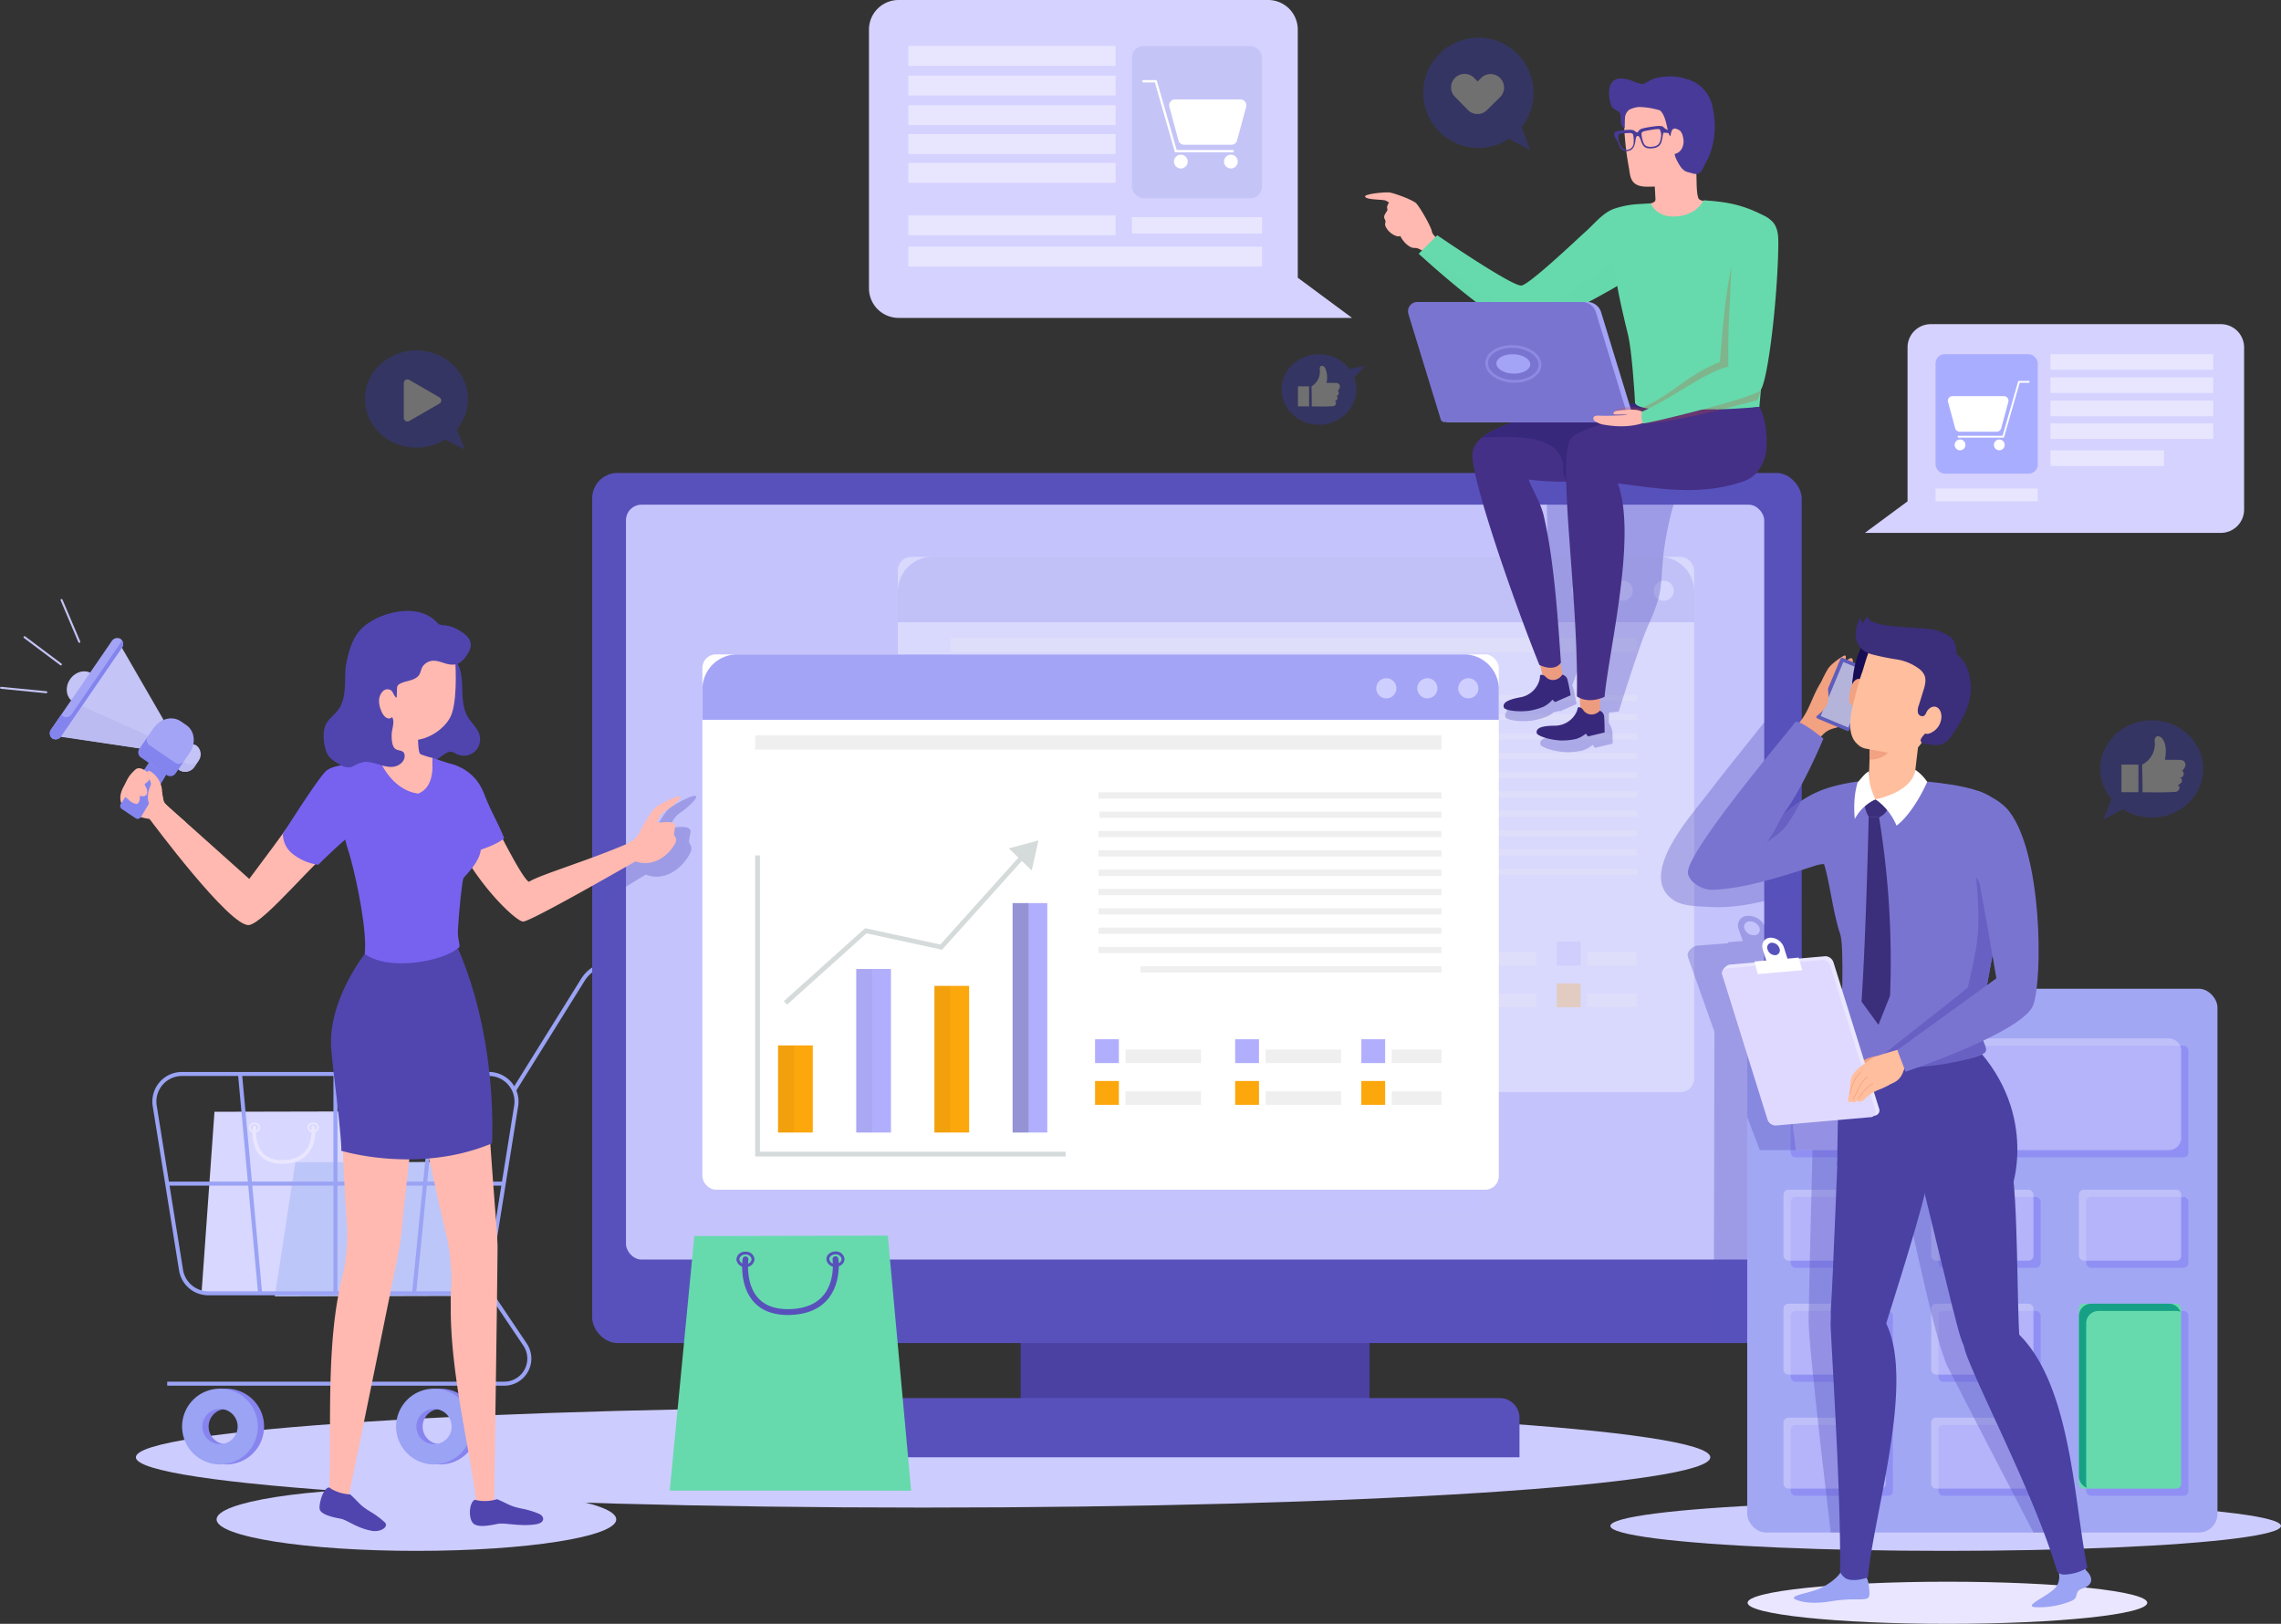 <svg xmlns="http://www.w3.org/2000/svg" width="845.923" height="602.237" viewBox="0 0 845.923 602.237"><rect x="0" y="0" width="845.923" height="602.237" fill="#333333" stroke="none"/><g transform="translate(-959.59 -199.983)"><g transform="translate(1470.728 733.01)"><g transform="translate(-58.32 -48.417)"><g transform="translate(-402.426 37.193)"><path d="M-437.133-276.475c0,10.3,130.707,18.656,291.956,18.656,161.228,0,291.935-8.357,291.935-18.656S16.051-295.136-145.177-295.136C-306.426-295.136-437.133-286.779-437.133-276.475Z" transform="translate(437.133 295.136)" fill="#cdccff"/></g><path d="M-277.322-271.841c0,6.448-33.182,11.676-74.113,11.676s-74.113-5.228-74.113-11.676,33.182-11.674,74.113-11.674S-277.322-278.286-277.322-271.841Z" transform="translate(53.048 350.727)" fill="#cdccff"/><ellipse cx="124.352" cy="9.237" rx="124.352" ry="9.237" transform="translate(144.401 72.087)" fill="#cdccff"/><g transform="translate(-395.564 -127.28)"><path d="M-422.923-337.44l-4.775,66.876H-363.9l-4.395-67Z" transform="translate(445.211 392.432)" fill="#d7d7ff"/><g transform="translate(34.943 58.963)"><g transform="translate(0 0.049)"><path d="M-420.95-334.1v0a2.044,2.044,0,0,1,2.186-1.855h0a2.047,2.047,0,0,1,2.193,1.847,2.045,2.045,0,0,1-2.185,1.855h0A2.045,2.045,0,0,1-420.95-334.1Zm2.186-1.152a1.355,1.355,0,0,0-1.48,1.15,1.351,1.351,0,0,0,1.483,1.142h.005a1.349,1.349,0,0,0,1.478-1.147,1.351,1.351,0,0,0-1.483-1.144Zm-1.842,1.15h0Z" transform="translate(420.95 335.961)" fill="#eae6ff"/></g><g transform="translate(21.748)"><path d="M-412.531-334.125h0a1.679,1.679,0,0,1,.512-1.2,2.348,2.348,0,0,1,1.669-.659h.01a2.043,2.043,0,0,1,2.185,1.845,1.712,1.712,0,0,1-.664,1.333,2.4,2.4,0,0,1-1.519.524h0A2.045,2.045,0,0,1-412.531-334.125Zm2.183-1.147a1.64,1.64,0,0,0-1.17.449.966.966,0,0,0-.307.695h0a1.35,1.35,0,0,0,1.483,1.142h0a1.691,1.691,0,0,0,1.075-.362,1.023,1.023,0,0,0,.406-.785,1.352,1.352,0,0,0-1.483-1.139Z" transform="translate(412.531 335.98)" fill="#eae6ff"/></g><path d="M-409.382-321.328c.2,0,.408,0,.62-.01,4-.134,7.044-1.421,9.057-3.826,3.332-3.981,2.578-9.532,2.545-9.767a.7.7,0,0,0-.8-.6.7.7,0,0,0-.6.8c.008.052.695,5.177-2.237,8.667-1.744,2.079-4.441,3.193-8.013,3.312-3.462.1-6.04-.8-7.758-2.7-3.115-3.469-2.348-9.168-2.34-9.225a.707.707,0,0,0-.6-.8.713.713,0,0,0-.8.6c-.036.261-.871,6.4,2.684,10.364C-415.721-322.4-412.952-321.328-409.382-321.328Z" transform="translate(421.794 336.68)" fill="#eae6ff"/></g><path d="M-409.562-330.182l-7.624,49.722,69.261-.163-7.013-49.688Z" transform="translate(461.853 403.919)" fill="#bdc6f9"/><path d="M-415.555-297.762A14.052,14.052,0,0,0-429.6-283.714a14.053,14.053,0,0,0,14.048,14.05,14.051,14.051,0,0,0,14.048-14.05A14.051,14.051,0,0,0-415.555-297.762Zm0,20.57a6.516,6.516,0,0,1-6.52-6.523,6.533,6.533,0,0,1,6.52-6.52,6.54,6.54,0,0,1,6.551,6.52A6.522,6.522,0,0,1-415.555-277.192Z" transform="translate(442.193 455.451)" fill="#8784ef"/><path d="M-416.449-297.762A14.05,14.05,0,0,0-430.5-283.714a14.051,14.051,0,0,0,14.048,14.05,14.051,14.051,0,0,0,14.048-14.05A14.05,14.05,0,0,0-416.449-297.762Zm0,20.57a6.516,6.516,0,0,1-6.52-6.523,6.533,6.533,0,0,1,6.52-6.52,6.542,6.542,0,0,1,6.551,6.52A6.524,6.524,0,0,1-416.449-277.192Z" transform="translate(440.778 455.451)" fill="#9aa3f4"/><path d="M-384.83-297.762a14.05,14.05,0,0,0-14.048,14.048,14.051,14.051,0,0,0,14.048,14.05,14.053,14.053,0,0,0,14.048-14.05A14.052,14.052,0,0,0-384.83-297.762Zm0,20.57a6.518,6.518,0,0,1-6.523-6.523,6.536,6.536,0,0,1,6.523-6.52,6.539,6.539,0,0,1,6.549,6.52A6.522,6.522,0,0,1-384.83-277.192Z" transform="translate(490.839 455.451)" fill="#8784ef"/><path d="M-385.723-297.762a14.053,14.053,0,0,0-14.05,14.048,14.053,14.053,0,0,0,14.05,14.05,14.053,14.053,0,0,0,14.048-14.05A14.052,14.052,0,0,0-385.723-297.762Zm0,20.57a6.516,6.516,0,0,1-6.523-6.523,6.534,6.534,0,0,1,6.523-6.52,6.539,6.539,0,0,1,6.549,6.52A6.522,6.522,0,0,1-385.723-277.192Z" transform="translate(489.422 455.451)" fill="#9aa3f4"/><path d="M-304.2-358.805h-42.21a12.859,12.859,0,0,0-10.914,6.06l-25.512,40.965" transform="translate(516.234 358.805)" fill="none" stroke="#9aa3f4" stroke-miterlimit="10" stroke-width="1.5"/><path d="M-414.488-261.606h94.322a10.226,10.226,0,0,0,10.1-8.607l9.759-60.882a10.226,10.226,0,0,0-10.1-11.847H-424.25a10.226,10.226,0,0,0-10.1,11.847l9.759,60.882A10.226,10.226,0,0,0-414.488-261.606Z" transform="translate(434.477 383.92)" fill="none" stroke="#9aa3f4" stroke-miterlimit="10" stroke-width="1.5"/><line y2="81.336" transform="translate(67.15 40.979)" fill="none" stroke="#9aa3f4" stroke-miterlimit="10" stroke-width="1.5"/><line x1="124.797" transform="translate(4.751 81.647)" fill="none" stroke="#9aa3f4" stroke-miterlimit="10" stroke-width="1.5"/><line x1="8.072" y2="81.336" transform="translate(96.331 40.979)" fill="none" stroke="#9aa3f4" stroke-miterlimit="10" stroke-width="1.5"/><line x2="7.451" y2="81.336" transform="translate(31.759 40.979)" fill="none" stroke="#9aa3f4" stroke-miterlimit="10" stroke-width="1.5"/><path d="M-315.2-312.888l15.28,22.727a9.308,9.308,0,0,1-7.724,14.5h-124.99" transform="translate(437.388 431.503)" fill="none" stroke="#9aa3f4" stroke-miterlimit="10" stroke-width="1.5"/></g><g transform="translate(-233.203 -309.205)"><rect width="129.39" height="34.807" transform="translate(158.895 311.334)" fill="#4a41a3"/><rect width="448.543" height="322.697" rx="9.387" transform="translate(0.001)" fill="#5851bc"/><rect width="422.121" height="279.969" rx="5.768" transform="translate(12.53 11.766)" fill="#c4c3fc"/><path d="M7.322,0H233.3a7.322,7.322,0,0,1,7.322,7.322V21.943a0,0,0,0,1,0,0H0a0,0,0,0,1,0,0V7.322A7.322,7.322,0,0,1,7.322,0Z" transform="translate(103.28 343.114)" fill="#5851bc"/><g transform="translate(113.336 31.103)" opacity="0.35"><rect width="295.361" height="198.534" rx="5.01" fill="#fff"/></g><g transform="translate(113.337 31.103)" opacity="0.25"><g transform="translate(19.572 30.023)"><g transform="translate(8.497 115.005)"><rect width="12.866" height="32.3" fill="#fca70c"/></g><g transform="translate(37.488 86.651)"><rect width="12.866" height="60.655" fill="#b1affd"/></g><g transform="translate(66.48 92.922)"><rect width="12.866" height="54.383" fill="#fca70c"/></g><g transform="translate(95.472 62.218)"><rect width="12.866" height="85.087" fill="#b1affd"/></g><g transform="translate(37.488 86.651)" opacity="0.15"><rect width="5.905" height="60.655" opacity="0.26"/></g><g transform="translate(8.497 115.005)" opacity="0.15"><rect width="5.905" height="32.3" opacity="0.26"/></g><g transform="translate(95.472 62.218)" opacity="0.62"><rect width="5.905" height="85.087" opacity="0.26"/></g><g transform="translate(66.48 92.922)" opacity="0.15"><rect width="5.905" height="54.383" opacity="0.26"/></g><g transform="translate(0 33.587)"><path d="M-205.029-269.957H-320.174V-392.566h1.757v120.853h113.389Z" transform="translate(320.174 392.566)" fill="#d5dbda"/></g><g transform="translate(10.654 43.953)"><path d="M-314.877-332.627l-1.173-1.307,30.121-27.047,27.9,6.061,30.211-33.633,1.307,1.174L-257.4-352.987l-28.019-6.087Z" transform="translate(316.05 388.553)" fill="#d5dbda"/></g><g transform="translate(94.041 38.984)"><path d="M-275.252-379.365l-8.519-8.169,11-2.943Z" transform="translate(283.77 390.477)" fill="#d5dbda"/></g><g transform="translate(126.049 112.715)"><rect width="8.835" height="8.835" fill="#b1affd"/><g transform="translate(0 15.481)"><rect width="8.835" height="8.836" fill="#fca70c"/></g><g transform="translate(11.27 19.295)"><rect width="28.008" height="5.021" fill="#efefef"/></g><g transform="translate(11.27 3.814)"><rect width="28.008" height="5.021" fill="#efefef"/></g></g><g transform="translate(178.011 112.715)"><rect width="8.836" height="8.835" fill="#b1affd"/><g transform="translate(0 15.481)"><rect width="8.836" height="8.836" fill="#fca70c"/></g><g transform="translate(11.27 19.295)"><rect width="28.008" height="5.021" fill="#efefef"/></g><g transform="translate(11.27 3.814)"><rect width="28.008" height="5.021" fill="#efefef"/></g></g><g transform="translate(224.801 112.715)"><rect width="8.835" height="8.835" fill="#b1affd"/><g transform="translate(0 15.481)"><rect width="8.835" height="8.836" fill="#fca70c"/></g><g transform="translate(11.269 19.295)"><rect width="18.431" height="5.021" fill="#efefef"/></g><g transform="translate(11.269 3.814)"><rect width="18.431" height="5.021" fill="#efefef"/></g></g><g transform="translate(127.703 28.295)"><rect width="126.799" height="2.306" fill="#efefef"/></g><rect width="254.502" height="5.277" fill="#efefef"/><g transform="translate(127.323 35.464)"><rect width="127.179" height="2.305" fill="#efefef"/></g><g transform="translate(127.323 21.125)"><rect width="127.179" height="2.305" fill="#efefef"/></g><g transform="translate(127.323 42.633)"><rect width="127.179" height="2.305" fill="#efefef"/></g><g transform="translate(127.323 49.803)"><rect width="127.179" height="2.305" fill="#efefef"/></g><g transform="translate(127.323 56.971)"><rect width="127.179" height="2.306" fill="#efefef"/></g><g transform="translate(127.323 64.141)"><rect width="127.179" height="2.305" fill="#efefef"/></g><g transform="translate(127.323 71.31)"><rect width="127.179" height="2.305" fill="#efefef"/></g><g transform="translate(127.323 78.479)"><rect width="127.179" height="2.305" fill="#efefef"/></g><g transform="translate(142.893 85.648)"><rect width="111.609" height="2.305" fill="#efefef"/></g></g><path d="M-45.333-417.19H-314.809a12.942,12.942,0,0,0-12.942,12.942v11.327h295.36v-11.327A12.942,12.942,0,0,0-45.333-417.19Z" transform="translate(327.751 417.19)" fill="#7a7ae5"/><path d="M-223.546-410.032a3.732,3.732,0,0,1-3.733,3.73,3.732,3.732,0,0,1-3.73-3.73,3.732,3.732,0,0,1,3.73-3.733A3.733,3.733,0,0,1-223.546-410.032Z" transform="translate(480.917 422.613)" fill="#cfcfff"/><circle cx="3.731" cy="3.731" r="3.731" transform="translate(265.117 8.848)" fill="#cfcfff"/><circle cx="3.731" cy="3.731" r="3.731" transform="translate(280.326 8.848)" fill="#cfcfff"/></g><g transform="translate(34.877 67.286)"><g transform="translate(0 7.732)"><rect width="295.36" height="198.534" rx="5.01" fill="#c4c3fc" opacity="0.55"/></g><g transform="translate(5.992 0.001)"><rect width="295.36" height="198.534" rx="5.01" fill="#fff"/></g><g transform="translate(25.565 30.023)"><g transform="translate(8.497 115.005)"><rect width="12.866" height="32.3" fill="#fca70c"/></g><g transform="translate(37.488 86.651)"><rect width="12.866" height="60.655" fill="#b1affd"/></g><g transform="translate(66.481 92.922)"><rect width="12.866" height="54.383" fill="#fca70c"/></g><g transform="translate(95.472 62.218)"><rect width="12.866" height="85.087" fill="#b1affd"/></g><g transform="translate(37.488 86.651)" opacity="0.15"><rect width="5.905" height="60.655" opacity="0.26"/></g><g transform="translate(8.497 115.005)" opacity="0.15"><rect width="5.905" height="32.3" opacity="0.26"/></g><g transform="translate(95.472 62.218)" opacity="0.62"><rect width="5.905" height="85.087" opacity="0.26"/></g><g transform="translate(66.481 92.922)" opacity="0.15"><rect width="5.905" height="54.383" opacity="0.26"/></g><g transform="translate(0 44.54)"><path d="M-233.081-262.663H-348.227V-374.319h1.757v109.9h113.389Z" transform="translate(348.227 374.319)" fill="#d5dbda"/></g><g transform="translate(10.654 43.953)"><path d="M-342.93-318.62l-1.173-1.307,30.121-27.047,27.9,6.061,30.211-33.633,1.307,1.174-30.894,34.392-28.019-6.087Z" transform="translate(344.103 374.546)" fill="#d5dbda"/></g><g transform="translate(94.041 38.984)"><path d="M-303.3-365.358l-8.519-8.169,11-2.943Z" transform="translate(311.823 376.47)" fill="#d5dbda"/></g><g transform="translate(126.049 112.715)"><rect width="8.836" height="8.835" fill="#b1affd"/><g transform="translate(0 15.481)"><rect width="8.836" height="8.836" fill="#fca70c"/></g><g transform="translate(11.27 19.296)"><rect width="28.008" height="5.021" fill="#efefef"/></g><g transform="translate(11.27 3.814)"><rect width="28.008" height="5.021" fill="#efefef"/></g></g><g transform="translate(178.011 112.715)"><rect width="8.836" height="8.835" fill="#b1affd"/><g transform="translate(0 15.481)"><rect width="8.836" height="8.836" fill="#fca70c"/></g><g transform="translate(11.27 19.296)"><rect width="28.008" height="5.021" fill="#efefef"/></g><g transform="translate(11.27 3.814)"><rect width="28.008" height="5.021" fill="#efefef"/></g></g><g transform="translate(224.801 112.715)"><rect width="8.836" height="8.835" fill="#b1affd"/><g transform="translate(0 15.481)"><rect width="8.836" height="8.836" fill="#fca70c"/></g><g transform="translate(11.27 19.296)"><rect width="18.431" height="5.021" fill="#efefef"/></g><g transform="translate(11.27 3.814)"><rect width="18.431" height="5.021" fill="#efefef"/></g></g><g transform="translate(127.703 28.295)"><rect width="126.798" height="2.306" fill="#efefef"/></g><rect width="254.502" height="5.277" fill="#efefef"/><g transform="translate(127.323 35.464)"><rect width="127.179" height="2.305" fill="#efefef"/></g><g transform="translate(127.323 21.126)"><rect width="127.179" height="2.305" fill="#efefef"/></g><g transform="translate(127.323 42.633)"><rect width="127.179" height="2.305" fill="#efefef"/></g><g transform="translate(127.323 49.803)"><rect width="127.179" height="2.305" fill="#efefef"/></g><g transform="translate(127.323 56.971)"><rect width="127.179" height="2.306" fill="#efefef"/></g><g transform="translate(127.323 64.141)"><rect width="127.179" height="2.305" fill="#efefef"/></g><g transform="translate(127.323 71.31)"><rect width="127.179" height="2.305" fill="#efefef"/></g><g transform="translate(127.323 78.479)"><rect width="127.179" height="2.305" fill="#efefef"/></g><g transform="translate(142.893 85.648)"><rect width="111.609" height="2.305" fill="#efefef"/></g></g><path d="M-73.386-403.183H-342.862A12.942,12.942,0,0,0-355.8-390.241v11.327h295.36v-11.327A12.942,12.942,0,0,0-73.386-403.183Z" transform="translate(361.796 403.183)" fill="#a4a4f7"/><path d="M-251.6-396.025a3.732,3.732,0,0,1-3.73,3.73,3.732,3.732,0,0,1-3.733-3.73,3.733,3.733,0,0,1,3.733-3.733A3.732,3.732,0,0,1-251.6-396.025Z" transform="translate(514.962 408.606)" fill="#cfcfff"/><path d="M-245.711-396.025a3.732,3.732,0,0,1-3.733,3.73,3.732,3.732,0,0,1-3.73-3.73,3.732,3.732,0,0,1,3.73-3.733A3.733,3.733,0,0,1-245.711-396.025Z" transform="translate(524.284 408.606)" fill="#cfcfff"/><path d="M-239.823-396.025a3.732,3.732,0,0,1-3.733,3.73,3.73,3.73,0,0,1-3.73-3.73,3.731,3.731,0,0,1,3.73-3.733A3.733,3.733,0,0,1-239.823-396.025Z" transform="translate(533.607 408.606)" fill="#cfcfff"/></g><path d="M-156.154-429.143H-225.32q.709,33.642,1.144,67.291c.041,3.431,0,6.972-1.253,10.139l-.106,0c-.917-.052-.509.235-.827,1.878a.745.745,0,0,1-.021.072c-2.8,4.567-8.253,7.065-13.567,8.241a1.358,1.358,0,0,0,.083.744,1.7,1.7,0,0,0-.532,2.087c.32.749,4.3,1.764,9.7,1.183a25.832,25.832,0,0,0,5.99-1.661,9.409,9.409,0,0,0,2.206-1.5,7.747,7.747,0,0,0,2.023-.486l.22.2,6.187-2.694s-.674-3.9-1.212-5.939a3.519,3.519,0,0,0-.408-.956,283.755,283.755,0,0,0,12.146-43.161c-1.129,18.217-7.672,55.23-8.158,56.5a9.5,9.5,0,0,1-7.866,5.523c-1.467.121-8.672-.294-7.894,3.02.189.793,3.926,2.483,9.346,2.844a25.565,25.565,0,0,0,6.189-.6,11.486,11.486,0,0,0,3.854-2.1l.834,1.116,6.561-1.584s-.008-1.708-.049-3.764a8.362,8.362,0,0,0-1.408-4l.09-3.733,3.637-.429s7.305-23.626,10.777-31.665a70.925,70.925,0,0,0,3.924-10.067c1.067-4.1,1.17-8.375,1.506-12.6a111.4,111.4,0,0,1,4.226-22.74,3.36,3.36,0,0,1,.62-1.328,3.517,3.517,0,0,1,2.389-.834c9.3-.853,13.559.731,19.377-1.075,7.67-2.376,8.486-5.859,8.858-6.024A24.084,24.084,0,0,0-156.154-429.143Z" transform="translate(579.129 429.368)" fill="#5851bc" opacity="0.35"/><path d="M-166.01-320.05v-80.212c-11.963,15.657-23.8,29.692-35.765,45.351-5.19,6.794-25.52,29.3-11.653,38.328,3.539,2.307,9.7,2.2,12.782,2.418,11.064.783,22.025-2.278,32.776-5.319C-167.25-319.657-166.627-319.846-166.01-320.05Z" transform="translate(614.554 475.094)" fill="#5851bc" opacity="0.35"/><path d="M-172.062-357.608l-6.66.517-.127-.38-5.179.4-1.563-4.407a6.689,6.689,0,0,0-6.533-4.149,3.568,3.568,0,0,0-3.309,4.952c.269.762,1.028,2.9,1.547,4.366l-5.453.424.114.38-11.232.868c-1.775.01-4.4,2.3-3.828,3.906l.09.232a2.373,2.373,0,0,0,.052.418l9.718,27.411-.248,115.463H-193.4l21.335-82.937Zm-17.525-.858a3.752,3.752,0,0,1-3.666-2.328,2,2,0,0,1,1.857-2.777,3.752,3.752,0,0,1,3.666,2.328A2,2,0,0,1-189.587-358.465Z" transform="translate(620.607 529.903)" fill="#5851bc" opacity="0.35"/><path d="M-343.434-377.894c-2.508,2.767-5.464,8.659-6.667,11.2-1.271,2.5-2.648,3.916-6.223,5.6-4.931,2.258-10.219,4.417-15.3,6.414v13.1c10.333-6.213,19.682-12.01,19.842-12.072,7.9,3.02,14.5-3.544,16.621-8.282.951-2.126-.478-2.994-.543-4-.034-.527.646-3.6.543-4-.62-2.767-8.047-.349-7.427-1.666a9.4,9.4,0,0,1,3.092-4.632c3.635-2.483,6.425-5.236,6.422-6.28C-333.075-384.319-342.574-378.839-343.434-377.894Z" transform="translate(371.625 502.614)" fill="#5851bc" opacity="0.35"/></g><g transform="translate(195.146 -117.913)"><rect width="174.394" height="201.675" rx="6.949" transform="translate(0.001)" fill="#a2a7f4"/><g transform="translate(16.132 21.108)"><rect width="147.489" height="41.424" rx="1.773" fill="#9090f4"/><rect width="37.924" height="26.295" rx="1.773" transform="translate(0 56.114)" fill="#9090f4"/><rect width="37.924" height="26.295" rx="1.773" transform="translate(54.782 56.114)" fill="#9090f4"/><rect width="37.924" height="26.295" rx="1.773" transform="translate(109.565 56.114)" fill="#9090f4"/><rect width="37.924" height="26.295" rx="1.773" transform="translate(0 98.385)" fill="#9090f4"/><rect width="37.924" height="26.295" rx="1.773" transform="translate(54.782 98.385)" fill="#9090f4"/><rect width="37.924" height="26.295" rx="1.773" transform="translate(0 140.656)" fill="#9090f4"/><rect width="37.924" height="26.295" rx="1.773" transform="translate(54.782 140.656)" fill="#9090f4"/><rect width="37.924" height="68.566" rx="1.773" transform="translate(109.565 98.385)" fill="#9090f4"/></g><g transform="translate(13.453 18.428)" opacity="0.45"><path d="M-200.6-343.465a4.581,4.581,0,0,1,4.58-4.58H-57.691a4.581,4.581,0,0,1,4.58,4.58V-311.2a4.581,4.581,0,0,1-4.58,4.58H-196.019" transform="translate(200.6 348.045)" fill="#e2deff"/><rect width="37.924" height="26.295" rx="1.773" transform="translate(0 56.114)" fill="#e2deff"/><rect width="37.924" height="26.295" rx="1.773" transform="translate(54.782 56.114)" fill="#e2deff"/><rect width="37.924" height="26.295" rx="1.773" transform="translate(109.565 56.114)" fill="#e2deff"/><rect width="37.924" height="26.295" rx="1.773" transform="translate(0 98.385)" fill="#e2deff"/><rect width="37.924" height="26.295" rx="1.773" transform="translate(54.782 98.385)" fill="#e2deff"/><rect width="37.924" height="26.295" rx="1.773" transform="translate(0 140.655)" fill="#e2deff"/><rect width="37.924" height="26.295" rx="1.773" transform="translate(54.782 140.655)" fill="#e2deff"/></g><rect width="37.924" height="68.566" rx="1.773" transform="translate(123.018 116.813)" fill="#66daac"/><path d="M-155.5-243.3v-59.4a4.579,4.579,0,0,1,4.58-4.58h28.762a4.556,4.556,0,0,1,1.6.3,4.569,4.569,0,0,0-4.278-2.981h-28.764a4.581,4.581,0,0,0-4.58,4.58v59.4A4.571,4.571,0,0,0-155.2-241.7,4.5,4.5,0,0,1-155.5-243.3Z" transform="translate(281.203 426.773)" fill="#16a085"/><path d="M-205.807-320.556l4.673,12.294h19.547s-1.356,53.153-1.441,63.119,8.2,78.7,8.2,78.7h11.32l-1.181-86.668,16.057-44.463s12.074,59.526,17.08,69.484,31.906,61.647,31.906,61.647h10.387l-26.669-113.986-11.446-39.6-57.717-26.979-20.712,2.041" transform="translate(205.807 368.115)" fill="#5851bc" opacity="0.35"/></g><g transform="translate(-204.439 -26.348)"><path d="M-351.378-319.573l-9.112,94.4,89.528.02-8.66-94.581Z" transform="translate(360.49 319.733)" fill="#66daac"/><g transform="translate(24.722 5.878)"><g transform="translate(0 0.075)"><path d="M-350.92-314.58v0a3.138,3.138,0,0,1,3.351-2.847h.005A3.137,3.137,0,0,1-344.2-314.6a3.137,3.137,0,0,1-3.351,2.847h-.005A3.138,3.138,0,0,1-350.92-314.58Zm3.353-1.767a2.075,2.075,0,0,0-2.271,1.762,2.074,2.074,0,0,0,2.276,1.754h.005a2.073,2.073,0,0,0,2.271-1.762,2.073,2.073,0,0,0-2.276-1.754Zm-2.826,1.764h0Z" transform="translate(350.92 317.429)" fill="#5851bc"/></g><g transform="translate(33.368)"><path d="M-338-314.611l.542,0-.542,0a2.6,2.6,0,0,1,.785-1.839,3.622,3.622,0,0,1,2.563-1.008h.013a3.135,3.135,0,0,1,3.356,2.829,2.62,2.62,0,0,1-1.018,2.049,3.686,3.686,0,0,1-2.333.8h-.005A3.138,3.138,0,0,1-338-314.611Zm3.35-1.764a2.536,2.536,0,0,0-1.8.692,1.5,1.5,0,0,0-.473,1.067h0a2.074,2.074,0,0,0,2.276,1.754h.005a2.616,2.616,0,0,0,1.648-.555,1.571,1.571,0,0,0,.623-1.206,2.073,2.073,0,0,0-2.276-1.752Z" transform="translate(338.003 317.458)" fill="#5851bc"/></g></g><g transform="translate(26.849 7.629)"><path d="M-333.167-294.977c.31,0,.628-.005.951-.016,6.133-.2,10.808-2.18,13.9-5.869,5.115-6.109,3.955-14.626,3.9-14.985a1.072,1.072,0,0,0-1.224-.917,1.085,1.085,0,0,0-.922,1.224c.013.08,1.067,7.943-3.428,13.3-2.676,3.188-6.817,4.9-12.3,5.084-5.309.155-9.266-1.222-11.9-4.154-4.779-5.321-3.6-14.063-3.591-14.154a1.086,1.086,0,0,0-.922-1.227,1.1,1.1,0,0,0-1.225.92c-.057.4-1.336,9.814,4.115,15.9C-342.9-296.623-338.646-294.977-333.167-294.977Z" transform="translate(350.097 316.78)" fill="#5851bc"/></g></g><g transform="translate(-452.407 -262.086)"><path d="M-379.286-400.463c3.464,5.983.473,14.161,3.968,20.126,1.4,2.387,3.771,4.262,4.443,6.946a6.209,6.209,0,0,1-2.141,6.241,6.207,6.207,0,0,1-6.572.584,7.328,7.328,0,0,0-1.346-.669c-1.728-.506-3.291,1.028-4.779,2.046a7.288,7.288,0,0,1-6.29,1.111c-2.686-.9-4.345-3.6-5.239-6.29-2.5-7.507-.726-15.727,1.586-23.3,1.155-3.782,2.86-7.977,6.567-9.349" transform="translate(548.347 423.619)" fill="#5045af"/><path d="M-306.9-361.844c.057.832,1.323,1.547.48,3.3-1.883,3.906-7.745,9.32-14.753,6.83-.307.109-38.731,22.319-41.688,22.319s-23.125-19.082-29.723-42.693c-1.573-5.631-.961-12.26,4.319-15.109,0,0,4.4,1.064,7.254,6.458,4.368,8.243,17.45,35.548,20.348,36.581,3.614-2.41,21.211-7.639,35.46-13.691,3.172-1.385,4.394-2.552,5.523-4.616,1.067-2.09,3.691-6.949,5.918-9.227.762-.783,9.194-5.3,9.2-3.816,0,.86-2.477,3.131-5.7,5.177a7.74,7.74,0,0,0-2.743,3.818c-.55,1.088,6.042-.907,6.592,1.374C-306.331-364.815-306.933-362.278-306.9-361.844Z" transform="translate(556.442 448.657)" fill="#ffb9b0"/><path d="M-389.014-387.469a17.307,17.307,0,0,1,11.475,8.9,35.678,35.678,0,0,1,1.563,3.588c2.046,5.205,4.864,9.917,6.91,15.122-2.8,2.258-6.184,3.3-9.036,4.358a19.28,19.28,0,0,1-8.414,1.129,4.265,4.265,0,0,1-1.416-.313,4.683,4.683,0,0,1-1.473-1.263q-1.314-1.507-2.557-3.077a8.459,8.459,0,0,1-1.718-2.94,8.926,8.926,0,0,1,.406-4.58" transform="translate(555.649 448.229)" fill="#7762ef"/><path d="M-388.6-381.584a1.754,1.754,0,0,0-.656-.561,1.191,1.191,0,0,0-1.382.615,3.132,3.132,0,0,0-.287,1.6,21.9,21.9,0,0,0,.979,6.233l-.654,10.981.016.021a19.241,19.241,0,0,0,7.869-1.147c1.186-.442,2.469-.9,3.759-1.421C-380.278-371.447-384.5-376.689-388.6-381.584Z" transform="translate(560.266 456.565)" fill="#7762ef" opacity="0.35"/><path d="M-380.318-390.459s-.147,6.874.909,7.323a26.949,26.949,0,0,0,4.443,1.374l.07,14.229-18.969-2.86-13.053-7.264s13.565-4.495,13.683-5.849-.744-8.961-.744-8.961" transform="translate(534.952 440.318)" fill="#ffb9b0"/><g transform="translate(121.604 151.705)"><path d="M-405.522-295.419l-.013.052c-5.187,24.608-2.718,58.415-3.872,76.939.271.078,7.052.925,7.052.925s16.05-78.084,18.964-93.038a21.6,21.6,0,0,0,.372-2.9c.7-11.25-9.442-11.823-15.159-2.524a39.774,39.774,0,0,0-2.614,5.022c-.323.736-.623,1.478-.933,2.271l-.005.026a72.7,72.7,0,0,0-2.519,7.856l-.059.287c-.238.785-.431,1.584-.623,2.384l-.039.181C-405.168-297.108-405.341-296.276-405.522-295.419Z" transform="translate(409.407 399.468)" fill="#ffb9b0"/><path d="M-377.754-336.538c-.191,2.036-1.276,11.725-2.578,23.154-1.113,9.61-2.335,20.441-3.286,29.02-.705,6.432-1.222,11.563-1.439,13.978a31.32,31.32,0,0,1-.568,4.154v.054c-2.444,11.24-10.209,11.891-14.931,9.284a9.518,9.518,0,0,1-1.793-1.222,6,6,0,0,1-2.007-3.312v-.026c-.3-2.31-.6-5.456-.868-9.2v-.054c-.028-.026-.028-.026-.028-.054l-.026-.08c-.571-7.3-1.059-16.7-1.493-25.843-.517-11.24-.842-22.069-.925-28.178-.026-.351-.026-.677-.054-1-.08-18.728,17.13-30.728,27.824-24.918a2.273,2.273,0,0,1,.38.191,4.431,4.431,0,0,0,.408.243c1.222.814,1.63,3.611,1.656,6.815C-377.429-341.209-377.591-338.656-377.754-336.538Z" transform="translate(412.029 352.263)" fill="#ffb9b0"/><path d="M-403.7-315.81l-1.31-4.906c-.005.026-.005.026.013.057a78.427,78.427,0,0,1-1.627,17.129l-.059.287c-.186.772-.385,1.6-.623,2.384l-.039.181a13.055,13.055,0,0,0-.553,2.516l-.013.052c-.013,2.224,4.725-7.652,5.81-9.964.132-.292.217-.462.217-.462l-1.284-5.146Z" transform="translate(411.78 402.211)" fill="#ffb9b0"/></g><g transform="translate(152.598 150.889)"><path d="M-391.909-291.051l0,.054c-.491,25.765,7.468,56.064,9.571,74.777.256.008,6.5-.832,6.5-.832s1.188-78.939,1.274-94.536a24.6,24.6,0,0,0-.158-2.971c-1.281-11.366-10.5-9.419-14.063,1.253a46.557,46.557,0,0,0-1.5,5.642c-.165.814-.31,1.625-.455,2.493v.026c-.437,2.656-.747,5.476-.933,8.439l-.005.3c-.08.842-.119,1.684-.155,2.529l0,.189C-391.875-292.82-391.894-291.95-391.909-291.051Z" transform="translate(406.079 400.615)" fill="#ffb9b0"/><path d="M-377.885-253.524a6.836,6.836,0,0,1-1.813-.788,5.167,5.167,0,0,1-2.369-2.793l0-.028c-.674-2.219-1.48-5.319-2.377-8.977-.021-.031-.021-.031-.018-.059l-.036-.091c-1.741-7.109-3.8-16.331-5.727-25.305-2.364-11.046-4.508-21.746-5.611-27.819-.085-.328-1.038-4.751-1.1-5.073-3.3-18.824,11.379-31.087,22.048-27.5.155.049.287.1.418.142,2.144.863,2.741,8.406,3.221,13.505s4.11,57.95,5.014,67.505a38.828,38.828,0,0,1,.189,4.283C-366.3-254.7-373.186-252.116-377.885-253.524Z" transform="translate(397.409 352.579)" fill="#ffb9b0"/><path d="M-390.389-314.574l-2.01-4.554c0,.026,0,.026.021.054a87.712,87.712,0,0,1,1.441,17.442l-.005.3c-.036.816-.075,1.687-.155,2.529l0,.189a14.962,14.962,0,0,0-.072,2.64l0,.054c.364,2.216,2.95-8.783,3.534-11.353.072-.323.119-.512.119-.512l-2.028-4.8Z" transform="translate(405.342 405.541)" fill="#ffb9b0"/></g><path d="M-396.62-358.857s-13.818,17.551-12.4,35.186c.592,7.339,1.5,13.807,2.338,21.193.119,1.064,1.777,16.572,1.31,16.587,0,0,28.467,8.8,55.968-2.728,0-1.878,2.2-37.974-12.658-72.385A239.593,239.593,0,0,1-396.62-358.857Z" transform="translate(531.463 490.13)" fill="#5146af"/><path d="M-354.54-355.844c-.109,5.027-2.782,8.088-6.618,12.325-.486.754-1.679,11.963-2.085,19.413-.212,3.877,1.444,6.314,0,6.634-5.523,4.815-25.424,8.718-34.553,2.142.958-8.1-2.674-25.956-5.123-35.034-.382-1.4-.718-2.576-1.023-3.487-2.281-6.895-6.4-29-3.35-29.968.607-.191,1.553-.439,2.643-.77,4.771-1.439,11.824-3.908,11.824-3.908s4.133,12.232,14.887,13.709c5.869-2.418,5.35-9.84,5.28-13.252,1.919.529,2.764,1.059,8.713,2.821,1.669,2.4.23,7.422,2.924,14.9C-360.352-368.461-354.405-361.966-354.54-355.844Z" transform="translate(532.645 446.598)" fill="#7762ef"/><path d="M-370.371-401.014s1.085,13.291-1.183,20.258c-1.679,5.159-8.574,9.974-14.337,9.909-15.871,0-18.718-21.557-18.636-22.6s23.407-10.093,23.407-10.093Z" transform="translate(538.735 422.788)" fill="#ffb9b0"/><path d="M-390.662-351.809" transform="translate(560.689 504.688)" fill="#f2f2f2"/><g transform="translate(173.856 333.486)"><path d="M-364.454-272.636c-5.649,1.015-11.686-.574-14.161-.145-2.043.349-7.3,1.682-9.266-.085s-1.648-8.005.612-8.835a8.189,8.189,0,0,0,1.467.351,15.468,15.468,0,0,0,6.685-.545c4.3,1.767,4.459,2.539,9.344,3.526a31.762,31.762,0,0,1,6.226,1.888C-361.439-275.513-361.268-273.207-364.454-272.636Z" transform="translate(389.18 281.894)" fill="#5045af"/></g><g transform="translate(118.09 329.131)"><path d="M-391.258-267.481c-5.66-.953-9.243-4.084-11.718-4.516-2.041-.362-7.189-1.364-7.729-3.474-.4-1.571,1.152-8.093,3.56-8.109a8.314,8.314,0,0,0,1.26.827,15.514,15.514,0,0,0,6.479,1.746c3.449,3.115,3.338,3.9,7.6,6.476a31.874,31.874,0,0,1,5.223,3.88C-384.921-269.031-388.068-266.941-391.258-267.481Z" transform="translate(410.767 283.58)" fill="#5045af"/></g><g transform="translate(55.114 60.964)"><path d="M-435.146-367.772l5.2-6.184,31.712,28.356s15.484-20.609,19.744-27.044c4.681-7.076,8.9-13.126,15.753-14.311,1.576.974-.535,26.388-1.359,27-9.566,7.158-28.183,30.25-34.107,31.448C-405.044-327.119-435.146-367.772-435.146-367.772Z" transform="translate(435.146 388.079)" fill="#ffb9b0"/><path d="M-390.662-387.39s-6.479.08-9.266,2.374-16.094,23.391-16.094,23.391a9.368,9.368,0,0,0,3.5,7.329,19.438,19.438,0,0,0,9.586,4.149s6.683-6.649,10.447-9.674c2.348-1.886,2.581,2.782,2.581,2.782l11.78-11.5Z" transform="translate(465.411 387.39)" fill="#7762ef"/></g><path d="M-403.84-352.259c-.354-.189-.7-.393-1.036-.592-1.816-1.085-3.49-2.229-4.255-4.3-1.1-2.976-1.633-7.546-.088-10.436,1.044-1.956,3.01-3.234,4.355-5,1.857-2.433,2.41-5.619,2.565-8.677s-.023-6.161.617-9.155c1.1-5.123,2.557-10,6.5-13.3,6.321-5.283,18.995-8.416,25.884-2.521,1.253,1.072,1.5,1.93,3.193,2.1a12.477,12.477,0,0,1,5.781,1.689c2.263,1.307,5,3.152,4.686,6.117-.22,2.056-2.555,5.306-4.311,6.275a5.221,5.221,0,0,1-2.436.545c-2.687.054-4.916-1.695-7.551-1.413a5.032,5.032,0,0,0-3.309,1.837c-.951,1.173-.822,2.808-1.93,3.9-1.78,1.759-4.536,1.612-6.647,2.754a2.241,2.241,0,0,0-.907.749,2.4,2.4,0,0,0-.232,1.129l-.121,3.332c-1.046-.462-1.155-1.95-2.018-2.7a2.4,2.4,0,0,0-3.022.2,5.054,5.054,0,0,0-1.457,2.9,8.347,8.347,0,0,0,.589,3.978c.69,2.26,2.627,4.3,4.193,2.8,1.137,1.671-.106,4.461-.147,6.352-.031,1.5-.005,4.466,1.4,5.453,1.286.9,3.33.217,3.407,2.55.072,2.134-2.064,3.8-4.185,4.063s-4.216-.483-6.262-1.093-4.291-1.08-6.28-.307c-1.206.47-2.25,1.374-3.526,1.586A5.51,5.51,0,0,1-403.84-352.259Z" transform="translate(529.787 413.479)" fill="#5045af"/><path d="M-415.254-367.564s-7.455-5.978-7.962-7.613-.62-3.387-1.235-4.986a9.324,9.324,0,0,0-5.172-5.146c-1.868-.77-.953-1.4-2.953-1.015-3.022.584-4.456,3.544-5.662,5.859-5.149,9.865,8.951,11.736,9.447,11.754,1.031.041,6.275,5.988,6.275,5.988" transform="translate(483.579 449.858)" fill="#ffb9b0"/><g transform="translate(18.08 14.081)"><path d="M-438.763-368.979l5.1,3.407a1.408,1.408,0,0,0,1.989-.45l11.214-18.788-6.649-3.746-12.038,17.615A1.4,1.4,0,0,0-438.763-368.979Z" transform="translate(465.464 432.428)" fill="#8484ef"/><path d="M-444.858-389.547l1.759,1.2,7.1-10.351-1.757-1.2c-2.5-1.7-6.117-.767-8.078,2.092h0C-447.792-394.948-447.356-391.251-444.858-389.547Z" transform="translate(453.321 413.121)" fill="#c4c4f7"/><path d="M-448.72-370.4l32.678,4.961,7.464-10.877-16.49-28.55Z" transform="translate(450.689 406.597)" fill="#c4c4f7"/><path d="M-447.912-384.368l30.59,4.508,2.975-4.335-25.744-11.568Z" transform="translate(451.969 421.015)" fill="#bbbbf2"/><path d="M-429.925-380.56h0a4.153,4.153,0,0,0,5.65-1.462l1.328-1.932a4.125,4.125,0,0,0-.682-5.779h0a4.156,4.156,0,0,0-5.65,1.465l-1.325,1.932A4.124,4.124,0,0,0-429.925-380.56Z" transform="translate(478.011 429.623)" fill="#c4c4f7"/><path d="M-429.278-389.275l-1.325,1.932a4.119,4.119,0,0,0,.682,5.776,4.149,4.149,0,0,0,5.647-1.462l1.325-1.932a3.867,3.867,0,0,0,.271-.452A4.065,4.065,0,0,1-428-384.372a4.035,4.035,0,0,1-.956-5.319A4.414,4.414,0,0,0-429.278-389.275Z" transform="translate(478.012 430.63)" fill="#bbbbf2"/><path d="M-448.577-368.273h0a2.44,2.44,0,0,0,3.317-.858l22.415-32.665a2.424,2.424,0,0,0-.4-3.394h0a2.443,2.443,0,0,0-3.319.86l-22.415,32.665A2.419,2.419,0,0,0-448.577-368.273Z" transform="translate(449.482 405.539)" fill="#a4a4f7"/><path d="M-422.67-405.163l-18.669,27.2a2.438,2.438,0,0,1-3.317.86,1.965,1.965,0,0,1-.573-.622l-3.748,5.461a2.418,2.418,0,0,0,.4,3.392,2.44,2.44,0,0,0,3.317-.858l22.415-32.665A2.578,2.578,0,0,0-422.67-405.163Z" transform="translate(449.482 406.134)" fill="#8484ef"/><path d="M-433.268-376.945l2.116,1.441c3.121,2.129,7.636.958,10.088-2.612l2.1-3.061c2.449-3.57,1.906-8.186-1.217-10.315l-2.116-1.441c-3.12-2.126-7.636-.958-10.085,2.612l-2.1,3.061C-436.934-383.69-436.389-379.071-433.268-376.945Z" transform="translate(470.801 423.817)" fill="#a4a4f7"/><path d="M-433.151-391.451l-3.149,4.585a2.333,2.333,0,0,0,.385,3.265l9.84,6.706a2.353,2.353,0,0,0,3.193-.827l3.146-4.585a2.353,2.353,0,0,1-3.193.827l-9.84-6.706A2.33,2.33,0,0,1-433.151-391.451Z" transform="translate(469.586 427.843)" fill="#8484ef"/></g><path d="M-438.65-376.4a10.28,10.28,0,0,1,1.8-7.68,17.158,17.158,0,0,1,1.832-1.974,2.562,2.562,0,0,1,1.106-.728,3.468,3.468,0,0,1,2.387.54,4.368,4.368,0,0,1,1.961,1.945c.543,1.338-.385,2.454-1.439,3.121a.55.55,0,0,0-.263.261c-.059.181.067.406.181.607a4.4,4.4,0,0,1,.757,2.55,1.49,1.49,0,0,1-1.752,1.312c-.387-.059-.9-.209-1.028.083a.686.686,0,0,0-.008.333,2.734,2.734,0,0,1-.592,2.154.788.788,0,0,1-.475.3,1.348,1.348,0,0,1-.5-.067,6.858,6.858,0,0,1-1.744-.777" transform="translate(484.524 449.22)" fill="#ffb9b0"/><path d="M-429.331-374.744a39.9,39.9,0,0,1-.607-4.007,9.121,9.121,0,0,0-4.314-7.5,1.07,1.07,0,0,0-.7-.2.769.769,0,0,0-.571.669,2.072,2.072,0,0,0,.137.925c.3.948,1.648,2.728,1.232,3.707a11.107,11.107,0,0,0-1.064,4.645c.049,1.418.71,3.722,2.389,3.955" transform="translate(489.643 449.83)" fill="#ffb9b0"/><line x2="6.574" y2="15.502" transform="translate(22.419)" stroke-width="0.75" stroke="#c4c4f7" stroke-linecap="round" stroke-linejoin="round" fill="none"/><line x2="13.474" y2="10.098" transform="translate(8.69 13.786)" stroke-width="0.75" stroke="#c4c4f7" stroke-linecap="round" stroke-linejoin="round" fill="none"/><line x2="16.758" y2="1.646" transform="translate(0 32.564)" stroke-width="0.75" stroke="#c4c4f7" stroke-linecap="round" stroke-linejoin="round" fill="none"/></g><g transform="translate(53.409 -456.273)"><g transform="translate(0 7.008)"><path d="M-229.627-448.9s-6.019-4.244-6.236-6.029-4.41-9.01-5.75-10.449-8.4-3.883-9.9-4.1-10.142.517-9.065,1.695,6.662.749,7.737,1.395l1.075.643s-1.075,1.46-.643,2.343-1.847,2.24-.987,3.746-.346,1.4.424,2.971c1.271,2.591,4.521,4.035,5.381,3.327.646,1.537,3.113,4.665,5.427,4.451s7.931,5.05,7.931,5.05" transform="translate(260.675 505.517)" fill="#ffb9b0"/><path d="M-199.316-473.227c.207,4.043-.08,11.082,1.077,12.126s4.89.881,4.89.881S-206.7-443.334-207.9-444.261s-16.99-13.8-13.441-14.464,7.024-.524,6.923-2.361l-.3-5.513" transform="translate(322.134 499.633)" fill="#ffb9b0"/><path d="M-178.047-390.733s-26.057,2.96-32.055,3.082-5.7-3.007-5.7-3.007c-.3-6.605-1.423-22.164-2.663-27.437-1.16-4.924-1.674-6.742-2.681-11.421-2.242-10.4-2.141-12.384-4.518-25.217l15.567-12.511s1.609,4.787,8.135,4.872c8.718.108,11.433-6,11.433-6l21.226,14.094,1.994,34.285-2.542,28.235" transform="translate(316.098 507.323)" fill="#66daac"/><path d="M-196.392-460.706a44.431,44.431,0,0,1-1.837,5.991c-1.374,3.578-3.4,4.862-7.189,4.952l-7.977.191c-2.043.047-4.585.116-6.233-1.318-1.635-1.418-1.669-3.81-2.03-5.776q-.7-3.778-1.134-7.595a112.517,112.517,0,0,1-.7-15.011,11.137,11.137,0,0,1,.178-2.054,1.478,1.478,0,0,1,.344-.754,1.678,1.678,0,0,1,.956-.37,81.9,81.9,0,0,1,15.084-.966c3.562.1,7.336.519,10.157,2.7,2.839,2.193,4.185,5.758,5.4,9.134.2.543.341,1.266-.132,1.6" transform="translate(319.504 483.449)" fill="#ffb9b0"/><g transform="translate(39.822 114.244)"><g transform="translate(11.573 91.669)"><path d="M-235.641-400.111a56.7,56.7,0,0,0,1.553,6.954c.69,1.772,6.5.137,6.887-1.007s-1.829-9.574-1.829-9.574" transform="translate(248.915 403.738)" fill="#ed9c80"/><path d="M-217.041-398.2c.5,1.912,1.137,5.577,1.137,5.577l-5.81,2.532-.953-.9a10.789,10.789,0,0,1-3.224,2.57,24.206,24.206,0,0,1-5.626,1.56c-5.071.545-8.8-.408-9.106-1.111-1.258-2.937,5.471-3.725,6.807-4.079a8.915,8.915,0,0,0,6.375-6.388c.3-1.54-.085-1.811.778-1.762a2.044,2.044,0,0,1,1.452.682,3.671,3.671,0,0,0,4.128.958,4.37,4.37,0,0,0,2.061-1.715A2.539,2.539,0,0,1-217.041-398.2Z" transform="translate(240.779 409.233)" fill="#38287c"/></g><path d="M-194.73-411.921a98.479,98.479,0,0,1-29.669.705c1.284,3.679,4.43,8.393,5.629,13.575,3.96,17.109,5.334,40.095,6.339,54.315,0,0-1.9,3.648-7.99.871-9.1-22.474-24.985-68.017-24.838-77.9.186-12.578,31.583-15.616,54.589-18.713" transform="translate(245.259 439.474)" fill="#453087"/><path d="M-156.74-436.855c7.236,5.285-40.1,25.184-40.1,25.184a78.643,78.643,0,0,1-15.518,1.483,11.413,11.413,0,0,1-1.155-2.937c-.276-1.374-.129-2.805-.369-4.185a9.73,9.73,0,0,0-4.73-6.376,21.322,21.322,0,0,0-7.734-2.506c-6.4-1.031-17.576-.31-17.576-.31,14.226-10.485,43.339-11.86,56.9-12.722C-184.43-434.946-157.776-437.612-156.74-436.855Z" transform="translate(247.372 439.224)" fill="#38287c"/><g transform="translate(23.818 104.831)"><path d="M-229.832-396.217a56.82,56.82,0,0,0,.325,7.117c.372,1.865,6.381,1.263,6.957.2s-.142-9.744-.142-9.744" transform="translate(245.864 398.643)" fill="#ed9c80"/><path d="M-210.984-391.918c.163,1.971.152,5.691.152,5.691l-6.161,1.485-.785-1.046a10.75,10.75,0,0,1-3.619,1.971,24.017,24.017,0,0,1-5.81.561c-5.092-.338-8.6-1.927-8.778-2.671-.728-3.113,6.037-2.72,7.411-2.836a8.919,8.919,0,0,0,7.388-5.185c.558-1.467.23-1.8,1.069-1.6a2.048,2.048,0,0,1,1.312.925,3.674,3.674,0,0,0,3.9,1.661,4.394,4.394,0,0,0,2.325-1.333A2.539,2.539,0,0,1-210.984-391.918Z" transform="translate(236.039 403.455)" fill="#38287c"/></g><path d="M-160.127-438.712a293.221,293.221,0,0,1-32.071,1.023c-4.1,0-35.075,5.815-38.038,11.064-4.875,8.633,3.177,59.1,2.433,95.234,0,0,3.715,3.1,10.281.189,1.635-17.752,12.121-59.624,4.887-79.171,17.078,2.268,30.859,4.521,46.382-.625,3.635-1.206,6.355-3.774,7.987-8.47C-156.624-424.186-157.479-434.493-160.127-438.712Z" transform="translate(266.548 440.035)" fill="#453087"/></g><g transform="translate(19.924 40.079)"><path d="M-166.891-467.934s-3.722.207-4.448.264a34.181,34.181,0,0,0-9.2,1.741c-4.224,1.563-7.2,5.489-10.638,8.561-3.309,2.958-20.454,19.3-23.655,19.9s-31.273-18.641-31.273-18.641l-6.856,6.856s30.467,28.152,39.55,28.2c4.41.023,28.731-12.779,36.512-17.755Z" transform="translate(252.962 467.934)" fill="#66daac"/><path d="M-213.34-437.093c-6.262.354-34.964-21.565-38.292-24.125l-1.33,1.33s30.467,28.152,39.55,28.2c3.676.018,21.167-8.866,31.4-14.709l2.648-1.537-1.589-9.462S-206.691-437.47-213.34-437.093Z" transform="translate(252.962 478.567)" fill="#66daac" opacity="0.25"/></g><g transform="translate(15.944 76.647)"><path d="M-241.316-409.225h69.737l-12.5-40.766a5.362,5.362,0,0,0-5.125-3.787H-250.28a3.476,3.476,0,0,0-3.322,4.495Z" transform="translate(255.684 453.778)" fill="#a4a4f7"/><path d="M-241.011-409.225h68.688l-12.505-40.766a5.359,5.359,0,0,0-5.123-3.787h-61.073a3.477,3.477,0,0,0-3.325,4.495l11.981,39.053A1.418,1.418,0,0,0-241.011-409.225Z" transform="translate(254.503 453.778)" fill="#7a74d1"/></g><path d="M-180.458-447.6c-3.469,15.693-4.084,27.977-5.063,39.2-12.188,4.73-17.15,11.772-29.072,17.08,0,0-9.416-1.565-10.405,1.987-.571,2.048,11.023,3.678,11.023,3.678,11.051.052,40.2-8.023,42.169-8.566s7.714-37.589,7.943-57.694c.034-2.855-.067-5.954-1.855-8.181a10.652,10.652,0,0,0-3.6-2.658c-7.776-3.978-13.534-5.063-22.249-5.616" transform="translate(317.127 507.323)" fill="#ce4a30" opacity="0.25"/><path d="M-208.378-436.474c-1.31-1.648-3.7-1.888-5.8-1.837a42.6,42.6,0,0,0-4.658.372c-.705.1-1.514.261-1.589,1.023s3.415,0,5.247.529a92.184,92.184,0,0,1-10.785.292,3.08,3.08,0,0,0-1.24.129,1.025,1.025,0,0,0-.7.943,1.289,1.289,0,0,0,.493.822,7.3,7.3,0,0,0,3.71,1.493c5.5.964,11.278.8,16.391-1.447" transform="translate(312.555 554.905)" fill="#ffb9b0"/><path d="M-187.6-447.887c-.287,16.776-1.478,24.453-1.15,41.226-8.424,1.8-20.082,11.335-32,16.644a6.288,6.288,0,0,0,.393,4.363c.909.333,40.224-9.238,43.349-12.118,2.813-2.591,6.533-34.037,6.763-54.142.034-2.855-.067-5.954-1.855-8.181a10.652,10.652,0,0,0-3.6-2.658c-7.776-3.978-13.534-5.063-22.249-5.616" transform="translate(323.517 507.323)" fill="#66daac"/><g transform="translate(45.1 93.152)"><path d="M-223.431-440.915c.251,3.575-3.973,6.474-9.434,6.474s-10.093-2.9-10.341-6.474,3.973-6.474,9.434-6.474S-223.681-444.491-223.431-440.915Z" transform="translate(243.216 447.389)" fill="none" stroke="#a4a4f7" stroke-miterlimit="10" stroke-width="1" opacity="0.45"/><ellipse cx="3.598" cy="6.288" rx="3.598" ry="6.288" transform="matrix(0.039, -0.999, 0.999, 0.039, 3.474, 9.823)" fill="#a4a4f7"/></g></g><path d="M-206.49-478.4c-.129-.628-1.524-.752-2.922-.576s-5.128.646-5.895,1.243-.721,1.028-1.131,1.072-.429-.375-1.32-.765-3.043-.116-4.441.059-2.728.486-2.7,1.126a3.564,3.564,0,0,0,.558,1.932c.287.178.284.147,1.385,2.676a2.672,2.672,0,0,0,3.369,1.829c2.3-.5,2.449-3.123,2.627-4.219s.341-1.255.69-1.3.592.07,1.036,1.085.765,3.363,3.123,3.5c3.087.173,4.423-.884,4.851-2.862.579-2.684.447-2.692.679-2.937a14.97,14.97,0,0,1,2.309.2l-.052-.8A17.47,17.47,0,0,1-206.49-478.4ZM-217.7-473a2.684,2.684,0,0,1-2.273,2.816c-1.418.178-2.067-.573-2.831-2.387a4.676,4.676,0,0,1-.46-3.268c.243-.437,1-.421,2.764-.532s2.343-.147,2.63.625A9.673,9.673,0,0,1-217.7-473Zm10.064-1.48c-.292,1.948-1,2.883-2.945,3.115-2.749.328-3.278-.757-3.684-2.067a9.652,9.652,0,0,1-.514-2.7c.085-.819.661-.927,2.392-1.255s4.045-.731,4.386-.369A4.671,4.671,0,0,1-207.637-474.478Z" transform="translate(317.318 497.424)" fill="#483a99"/><path d="M-186.669-471.422a30.2,30.2,0,0,0-.767-4.136A13.2,13.2,0,0,0-193.879-484a20.636,20.636,0,0,0-14.58-1.452c-2.666.747-3.658,2.152-5.032,2.113a15.177,15.177,0,0,1-3.733-1.23c-10.429-3.746-8.677,6.461-7.566,9.266.491,1.237,2.854,2.142,3.172,2.656s.279,3.043.478,4.154a2.215,2.215,0,0,0,1.3,1.537s.057-3.286.111-3.733a4.127,4.127,0,0,1,1.54-3.079,9.537,9.537,0,0,1,3.751-1.052,28.494,28.494,0,0,1,7.677,1.268c1.945,1.671,2.449,5.484,2.994,7.726.256,1.046.519,1.752.945,1.733.326-3.084,1.395-3.165,3.242-2.108.984.563,1.537,2.516,1.571,4.172.039,1.961-1.054,4.12-3.11,4.559-.739.158,1.485,4.368,2.511,5.42a5.787,5.787,0,0,0,1.09.953,4.854,4.854,0,0,0,1.255.465l1.491.405a3.9,3.9,0,0,0,2.048.176c1.1-.31,1.679-1.478,2.175-2.506.816-1.692,1.751-3.33,2.418-5.086A30.224,30.224,0,0,0-186.669-471.422Z" transform="translate(316.141 486.162)" fill="#483a99"/></g><g transform="translate(238.795 -364.391)"><path d="M-56.909-373.181h-132l15.81-11.694v-57.092a8.623,8.623,0,0,1,8.623-8.625H-56.909a8.625,8.625,0,0,1,8.623,8.625v60.161A8.625,8.625,0,0,1-56.909-373.181Z" transform="translate(188.91 450.593)" fill="#d5d2ff"/><g transform="translate(26.2 11.135)"><rect width="60.324" height="5.773" transform="translate(42.632)" fill="#fff" opacity="0.45"/><rect width="60.324" height="5.772" transform="translate(42.632 8.623)" fill="#fff" opacity="0.45"/><rect width="60.324" height="5.772" transform="translate(42.632 17.246)" fill="#fff" opacity="0.45"/><rect width="60.324" height="5.772" transform="translate(42.632 25.648)" fill="#fff" opacity="0.45"/><rect width="42.069" height="5.772" transform="translate(42.632 35.699)" fill="#fff" opacity="0.45"/><rect width="37.893" height="44.308" rx="3.385" fill="#a9adff"/><rect width="37.893" height="4.757" transform="translate(0 49.825)" fill="#fff" opacity="0.45"/><g transform="translate(4.572 9.921)"><path d="M-158.885-427.063h-13.753a1.719,1.719,0,0,1-1.656-1.266l-2.643-9.767a1.715,1.715,0,0,1,1.656-2.165h19.041a1.717,1.717,0,0,1,1.656,2.165l-2.645,9.767A1.717,1.717,0,0,1-158.885-427.063Z" transform="translate(176.998 445.895)" fill="#fff"/><g transform="translate(3.631)"><path d="M-158.687-421.412h-16.564a.341.341,0,0,1-.341-.341.341.341,0,0,1,.341-.341h16.305l5.761-20.1a.349.349,0,0,1,.331-.248h3.6a.343.343,0,0,1,.341.344.341.341,0,0,1-.341.341H-152.6l-5.761,20.1A.342.342,0,0,1-158.687-421.412Z" transform="translate(175.592 442.442)" fill="#fff"/></g><g transform="translate(2.502 21.72)"><path d="M-172.022-432.029a2,2,0,0,1-2,2,2,2,0,0,1-2-2,2,2,0,0,1,2-2A2,2,0,0,1-172.022-432.029Z" transform="translate(176.029 434.034)" fill="#fff"/><circle cx="2.003" cy="2.003" r="2.003" transform="translate(14.563 0.001)" fill="#fff"/></g></g></g></g><g transform="translate(-130.557 -484.61)"><path d="M-320.9-379.232h168.177l-20.139-14.9v-92.01a10.989,10.989,0,0,0-10.989-10.989H-320.9a10.989,10.989,0,0,0-10.989,10.989v95.921A10.989,10.989,0,0,0-320.9-379.232Z" transform="translate(331.89 497.131)" fill="#d5d2ff"/><g transform="translate(14.612 17.061)"><g transform="translate(0 0)" opacity="0.45"><rect width="76.858" height="7.354" transform="translate(76.858 7.354) rotate(180)" fill="#fff"/><rect width="76.858" height="7.354" transform="translate(76.858 18.341) rotate(180)" fill="#fff"/><rect width="76.858" height="7.354" transform="translate(76.858 29.327) rotate(180)" fill="#fff"/><rect width="76.858" height="7.354" transform="translate(76.858 40.031) rotate(180)" fill="#fff"/><rect width="76.858" height="7.354" transform="translate(76.858 50.736) rotate(180)" fill="#fff"/><rect width="76.858" height="7.354" transform="translate(76.858 70.188) rotate(180)" fill="#fff"/><rect width="131.174" height="7.354" transform="translate(131.174 81.772) rotate(180)" fill="#fff"/></g><g transform="translate(82.895 0)"><rect width="48.279" height="56.451" rx="4.313" transform="translate(48.279 56.451) rotate(180)" fill="#c4c4f7"/><rect width="48.279" height="6.06" transform="translate(48.279 69.541) rotate(180)" fill="#fff" opacity="0.45"/><g transform="translate(3.834 12.641)"><path d="M-283.237-466.038h17.522a2.187,2.187,0,0,0,2.108-1.615l3.371-12.446a2.188,2.188,0,0,0-2.111-2.756h-24.259a2.185,2.185,0,0,0-2.111,2.756l3.369,12.446A2.19,2.19,0,0,0-283.237-466.038Z" transform="translate(298.781 490.031)" fill="#fff"/><path d="M-280.2-458.84h21.1a.436.436,0,0,0,.434-.437.433.433,0,0,0-.434-.434h-20.772l-7.344-25.608a.432.432,0,0,0-.416-.315h-4.593a.433.433,0,0,0-.434.434.434.434,0,0,0,.434.437h4.262l7.344,25.608A.432.432,0,0,0-280.2-458.84Z" transform="translate(292.66 485.633)" fill="#fff"/><g transform="translate(11.774 27.672)"><path d="M-280.92-472.369a2.553,2.553,0,0,0,2.552,2.552,2.554,2.554,0,0,0,2.552-2.552,2.553,2.553,0,0,0-2.552-2.552A2.551,2.551,0,0,0-280.92-472.369Z" transform="translate(299.473 474.921)" fill="#fff"/><path d="M-288.1-472.369a2.553,2.553,0,0,0,2.552,2.552A2.554,2.554,0,0,0-283-472.369a2.553,2.553,0,0,0-2.552-2.552A2.551,2.551,0,0,0-288.1-472.369Z" transform="translate(288.102 474.921)" fill="#fff"/></g></g></g></g></g><g transform="translate(173.141 -255.982)"><ellipse cx="74.113" cy="7.813" rx="74.113" ry="7.813" transform="translate(22.145 357.984)" fill="#eae6ff"/><path d="M-181.93-270.008c-.623,1.209-3.6,4.009-7.734,5.856s-12.877,2.71-8.016,4.332,10.529.641,13.4.181a57.564,57.564,0,0,1,9.039-.545c4.466-.031,4.5-.3,3.9-5.342C-172.17-272.457-179.92-273.924-181.93-270.008Z" transform="translate(238.413 624.718)" fill="#9aa3f4"/><path d="M-155.091-270.2c-.251,1.4,1.733,5.634-1.816,8.744s-11.614,6.383-6.27,6.507a31.112,31.112,0,0,0,13.193-2.459c2.718-1.343.548-3.454,3.919-4.518,4.443-1.4,3.526-4.668,1.217-6.688C-147.807-275.267-154.293-274.722-155.091-270.2Z" transform="translate(292.489 622.396)" fill="#9aa3f4"/><path d="M-127.907-291.923s10.643-31.288-19.55-57.067c0,0-16.184,6.443-29.142,7.22-10.2.612-15.386-.328-15.386-.328s-.86,27.8-.894,42.781Z" transform="translate(248.281 503.047)" fill="#4a41a3"/><path d="M-193.816-300.64c-.584-13.991,14.588-12.157,20.18-1.7,11.568,21.614-4.265,71.385-6.36,94.97-2.173.842-5.82,1.5-8.005.5a5.592,5.592,0,0,1-2.327-2.573C-190-238.378-193.188-285.68-193.816-300.64Z" transform="translate(246.77 563.735)" fill="#4a41a3"/><path d="M-174.186-252.093c-1.744,5.712-21.11,11.72-19.54-9.072.695-9.222,2.552-60.151,2.909-65.059s1.178-12.084,3.552-12.978c11.865-4.479,32.849,11.033,29.728,29.467C-159.622-297.414-170.567-263.943-174.186-252.093Z" transform="translate(246.796 517.31)" fill="#4a41a3"/><path d="M-173.883-295.462c-4.683-13.2,10.527-15.528,19.155-7.4,20.2,19.036,20.984,63.9,25.933,87.053a17.655,17.655,0,0,1-8.83,2.529,3.166,3.166,0,0,1-2.41-1.232C-148.242-242.255-168.877-281.353-173.883-295.462Z" transform="translate(276.968 568.617)" fill="#4a41a3"/><path d="M-142.61-251.364c.527,5.947-15.613,18.245-21.968-1.617-2.818-8.806-14.879-60.861-16.393-65.545s-1.1-14.355.765-16.075c9.315-8.6,30.343-1.038,34.37,17.22C-143.14-305.178-143.708-263.7-142.61-251.364Z" transform="translate(265.674 520.215)" fill="#4a41a3"/><path d="M-198.867-376.548c.548-.581,1.1-1.163,1.591-1.79,3.823-4.9,4.381-9.233,7.928-14.911a43.853,43.853,0,0,1,2.575-4.929c1.416-2.036,4.857-4.247,5.75-4.714,1.658-.868.232,2.782.232,2.782s1.408-2.038,2.767-1.894c.53.057.62,3.17.628,3.7a26.094,26.094,0,0,1-2.9,12.361,6.376,6.376,0,0,0-.989,2.805c1.263-.026,2.32-.9,3.34-1.643s2.3-1.426,3.49-1.018a8.987,8.987,0,0,1-.672,1.46c-1.511,2.836-3.206,5.856-6.112,7.236-1.733.824-3.741.969-5.438,1.87-3.061,1.627-4.549,5.4-7.654,6.933" transform="translate(238.799 417.495)" fill="#f2a181"/><rect width="13.224" height="24.346" rx="0.646" transform="matrix(0.923, 0.386, -0.386, 0.923, 56.837, 15.126)" fill="#5e5dbb"/><rect width="11.086" height="21.732" transform="translate(57.649 16.882) rotate(22.698)" fill="#b4b4db"/><path d="M-146.447-371.833a72.326,72.326,0,0,0-14.779,2.5c-10.511,3.157-14.128,8.026-17.762,10.038,7.057-8.964,14.921-27.971,14.921-27.971s-9.483-7.794-10.576-5.949-40.9,48.431-39.653,55.974c.514,3.108,5.123,6.182,9.2,6.042,11.291-.388,24.4-4.495,38.142-8.992,6.04-1.976,7.9,2.284,7.9,2.284" transform="translate(214.325 432.573)" fill="#7a74d1"/><path d="M-196.486-377.3S-201.5-367.2-203-366.539s3.653-2.105,6.476-5.022,6.688-10.571,6.688-10.571C-191.319-381.521-196.486-377.3-196.486-377.3Z" transform="translate(231.823 450.577)" fill="#6960c4"/><path d="M-190.7-399.217a2.274,2.274,0,0,1,.708,1.594c.346,2.237.677,4.608-.194,6.7a9.635,9.635,0,0,1-2.7,3.431,21.083,21.083,0,0,1-4.1,2.805" transform="translate(241.772 423.525)" fill="#f2a181"/><path d="M-183.572-405.726c-2.658.767-4.066,4.2-4.968,6.551a36.574,36.574,0,0,0-1.989,8.84,12.1,12.1,0,0,0,.434,6.215,13.086,13.086,0,0,0,1.733,2.7,5.681,5.681,0,0,0,1.253,1.318,1.929,1.929,0,0,0,1.731.294c.827-.318,1.16-1.292,1.4-2.147,1.534-5.582,3.211-11.227,6.36-16.083" transform="translate(251.692 413.22)" fill="#170d54"/><path d="M-185.835-397.64c-.052-1.777-1.924-2.935-3.544-1.1-1.341,1.522-1.7,4.415-1.775,6.551-.09,2.56,1.894,3.061,3.526,3.42" transform="translate(251.006 422.812)" fill="#f2a181"/><path d="M-195.248-375.709c3.281-3.764,13.7-9.969,27.62-9.53,9.592.3,35.719,1.886,38.638,8.3,1.491,3.281,3.092,36.873.909,48.457-1.643,8.708-5.846,30.283-5.846,35.491s2.8,7.44,1.491,8.951c-2.922,3.387-22.911,4.81-32.3,4.81-8.354,0-22.57-2.227-23.293-4.9-1.069-3.973,1.63-3.826,2-7.987s1.421-31.2-.111-35.618c-2.767-7.987-4.11-21.012-6.308-26.917C-194.114-359.137-198.531-371.943-195.248-375.709Z" transform="translate(242.656 445.622)" fill="#7a74d1"/><path d="M-151.23-370.912c1,2.072,7.757,12.942,7.757,12.942l.274,1.3a55.235,55.235,0,0,1-.687,5.81c-1.643,8.708-5.846,30.283-5.846,35.491s2.676,7.344,1.491,8.951c-2.3,3.123-39.994,10.147-38.142,1.428.168-.79,31.634-24.8,31.8-25.605,1.452-6.889,2.715-11.852,3.35-16.876C-149.7-359.564-152.224-372.984-151.23-370.912Z" transform="translate(258.461 468.001)" fill="#6960c4"/><path d="M-186.3-385.691s-.09,10.93-.53,11.369a17.243,17.243,0,0,1-2.6,1.462s1.54,9.5,3.919,8.791,18.093-8.641,18.093-8.641-2.229-.907-2.229-1.788,2.116-18.067,2.116-18.067" transform="translate(253.743 434.057)" fill="#ffbe9d"/><path d="M-172.864-405.269c-2.289.625-8.326-.623-9.992,1.875s-3.121,8.533-3.746,10.2c-1.243,3.317-2.054,6.858-2.958,10.276-1.175,4.453-3.115,12.611,1.24,16.339a5.811,5.811,0,0,0,3.363,1.705c2.061.374,4.115.8,6.177,1.168,3.2.573,6.74,1.242,9.915.209,4.242-1.377,6.569-7.21,7.659-11.17l6.244-22.691Z" transform="translate(251.22 413.944)" fill="#ffbe9d"/><path d="M-186.739-379.884s-.92,42.639-2.656,68.577l6.27,8.649,4.311-10.832a329.85,329.85,0,0,0-4.079-66.1Z" transform="translate(253.796 454.134)" fill="#3b2e7a"/><path d="M-188.927-379.687l.147.586a11.847,11.847,0,0,0,1.3,3.159h0l3.846.3s2.617-1.369,2.963-2.844-4.3-3.885-4.3-3.885l-.563.22a8.369,8.369,0,0,0-3.348,2.41Z" transform="translate(254.537 450.192)" fill="#3b2e7a"/><path d="M-172.595-386.6a16.079,16.079,0,0,1,4.386,4.448c-1.979,4.528-6.45,12.568-11.377,16.23a22.24,22.24,0,0,0-7.809-9.762S-173.974-378.073-172.595-386.6Z" transform="translate(256.964 443.501)" fill="#fff"/><path d="M-182.572-376.036a16.536,16.536,0,0,0-7.652,7.272s-.92-7.262,1.041-13.5c0,0,3.152-4.032,4.242-4.115C-185.393-381.239-182.572-376.036-182.572-376.036Z" transform="translate(252.142 443.854)" fill="#fff"/><g transform="translate(12.678 64.718)"><path d="M-181.26-345.523c-4.769.718-6.528,2.488-9.214,5.141a1,1,0,0,0-.4.793c.062.38.509.55.889.61,2.214.356,2.576-1.057,4.645-1.922,1.4-.584,2.785-1.188,4.172-1.793" transform="translate(238.76 443.818)" fill="#f2a181"/><g transform="translate(0 54.4)"><g transform="translate(0 6.887)"><path d="M-168.1-357.573l16.889,54.129a1.938,1.938,0,0,1-1.79,2.718l-35.238,3.09a3.263,3.263,0,0,1-2.955-2.276l-18.158-53.305c-.455-1.452,1.64-3.529,3.059-3.539l35.238-3.092A3.267,3.267,0,0,1-168.1-357.573Z" transform="translate(209.418 359.849)" fill="#e9e6ff"/></g><g transform="translate(0.05 8.3)"><path d="M-169.29-357.024l16.654,53.292a1.938,1.938,0,0,1-1.79,2.718l-35.238,3.092a3.267,3.267,0,0,1-2.955-2.276l-16.654-53.295a1.939,1.939,0,0,1,1.79-2.718l35.241-3.092A3.269,3.269,0,0,1-169.29-357.024Z" transform="translate(209.398 359.302)" fill="#e0d9ff"/></g><g transform="translate(12.007)"><path d="M-204.77-358.21l1.25,4.672,16.482-1.456-1.355-4.653Z" transform="translate(204.77 367.057)" fill="#fff"/><path d="M-203.435-358.009c.338,1.088,1.651,5.285,1.651,5.285l7.866-.728-1.651-5.285a5.351,5.351,0,0,0-5.221-3.761C-202.962-362.3-204.145-360.288-203.435-358.009Zm1.744-.106a1.8,1.8,0,0,1,1.483-2.519,3,3,0,0,1,2.929,2.108,1.8,1.8,0,0,1-1.483,2.519A3,3,0,0,1-201.691-358.115Z" transform="translate(206.556 362.515)" fill="#fff"/></g></g><path d="M-167.111-346.987c-3.7.772-13.549,3.712-14.582,4.2a42.98,42.98,0,0,0-6.282,4.645c-3.71,3.717-1.813,5.453-3.273,10.5a2.849,2.849,0,0,0-.093.8c0,.527.71.979,1.428.488.385.651,1.529.248,2.085-.46-.01.5.7.821,1.832.194.612-.338.5-.307,1.917-1.571a14.91,14.91,0,0,1,4.012-2.441,29.222,29.222,0,0,0,3.911-1.785c1.5-.987,4.167-1.222,5.482-5.495a4.253,4.253,0,0,1,2.056-2.051q3.015-1.891,6.027-3.779" transform="translate(238.035 441.5)" fill="#ffbe9d"/><path d="M-155.613-358.4c1.568,5.59,8.088,44.326,8.088,44.326l-36.731,26.6,3.056,8.037s43.949-14.758,47.41-24.843,3.3-55.654-8.9-71.639c-3.885-5.087-11.674-7.657-11.674-7.657" transform="translate(249.254 383.574)" fill="#7a74d1"/><path d="M-184.365-341.588a23.867,23.867,0,0,0-2.565,1.974c-1.049,1.108-1.834,2.33-2.96,3.655" transform="translate(240.333 450.048)" fill="none" stroke="#f2a181" stroke-miterlimit="10" stroke-width="0.25"/><path d="M-185.2-342.53a13.185,13.185,0,0,0-3.025,3.673,48.928,48.928,0,0,1-2.413,4.65" transform="translate(239.147 448.557)" fill="none" stroke="#f2a181" stroke-miterlimit="10" stroke-width="0.25"/><path d="M-186.82-343.292c-.356.571-1.868,1.992-2.173,2.591a23.486,23.486,0,0,0-2.092,5.978" transform="translate(238.442 447.35)" fill="none" stroke="#f2a181" stroke-miterlimit="10" stroke-width="0.25"/></g><path d="M-160.09-373.286c-1.439-.842-2.542-1.731-3.48-.351-.5.731-.8,1.741-1.646,1.992a1.7,1.7,0,0,1-1.927-1.364,4.924,4.924,0,0,1,.315-2.588l1.736-5.585c.566-1.821,1.126-3.823.4-5.59a6.142,6.142,0,0,0-1.762-2.258,18.661,18.661,0,0,0-8.571-3.666,91.789,91.789,0,0,1-9.225-1.893,10,10,0,0,1-3.513-1.77,7.579,7.579,0,0,1-2.488-5.681,11.723,11.723,0,0,1,1.8-6.053,9.94,9.94,0,0,0,.922,2.1,7.842,7.842,0,0,1,1.679-2.635c.9,5,21.945,3.33,26.861,5.533,3.407,1.527,6.228,2.526,6.125,8.049a2.006,2.006,0,0,0,.666.878c3.02,2.774,4.327,6.151,4.707,11.162.465,6.13-3.108,12.769-6.605,17.822a11.416,11.416,0,0,1-2.6,3.108,6.89,6.89,0,0,1-4.893,1.106c-1.516-.289-4.508-.16-4.536-1.7-.021-1.106,2.343-3.077,3-3.968" transform="translate(252.446 408.627)" fill="#3b2e7a"/><path d="M-180.677-387.993a2.332,2.332,0,0,0,.393,1.837,2.329,2.329,0,0,0,2.493.354,6.657,6.657,0,0,0,4.2-5.154c.5-2.65-.927-5.3-3.356-4.614a3.58,3.58,0,0,0-2.291,3.49" transform="translate(267.523 429.126)" fill="#ffbe9d"/><path d="M-188.158-389.542l6.75,1.242a9.408,9.408,0,0,1-6.84,2.524" transform="translate(255.612 438.843)" fill="#f2a181"/></g><g transform="translate(-317.504 -354.657)" opacity="0.3"><g transform="translate(28.063 25.683)"><path d="M-393.4-430.339l9.045,4.553-4.522-11.1" transform="translate(393.396 436.883)" fill="#3939d3"/></g><path d="M-404.259-428.786c0,9.964,8.558,18.041,19.116,18.041s19.116-8.078,19.116-18.041-8.558-18.039-19.116-18.039S-404.259-438.75-404.259-428.786Z" transform="translate(404.259 446.825)" fill="#3939d3"/><path d="M-398.671-441.307v12.9a1.353,1.353,0,0,0,2.028,1.17l11.17-6.45a1.352,1.352,0,0,0,0-2.34l-11.17-6.448A1.352,1.352,0,0,0-398.671-441.307Z" transform="translate(413.106 453.42)" fill="#fefefe"/></g><g transform="translate(326.047 -217.482)" opacity="0.3"><g transform="translate(1.123 25.683)"><path d="M-145.655-377.237l-9.044,4.552,4.522-11.1" transform="translate(154.699 383.781)" fill="#3939d3"/></g><path d="M-116.9-375.684c0,9.964-8.558,18.041-19.116,18.041s-19.113-8.078-19.113-18.041,8.558-18.039,19.113-18.039S-116.9-385.648-116.9-375.684Z" transform="translate(155.134 393.723)" fill="#3939d3"/><g transform="translate(7.89 5.925)"><g transform="translate(7.653)"><path d="M-148.962-370.674c4.164.067,8.383.121,12.214-.129,1.214-.08,2.263-1.9.788-2.472a2.681,2.681,0,0,0,1.519-1.245,1.207,1.207,0,0,0-.736-1.622c1.444.336,2.015-1.826.886-2.526a3.165,3.165,0,0,0,1.219-1.842,1.809,1.809,0,0,0-.878-1.909,3.343,3.343,0,0,0-1.5-.243l-5.2-.039c.47-2.557.612-5.345-.767-7.592-.413-.679-1.529-1.491-2.415-.969-.829.488-.6,1.7-.555,2.467a8.556,8.556,0,0,1-4.727,7.884S-148.918-374.131-148.962-370.674Z" transform="translate(149.117 391.429)" fill="#fefefe"/></g><rect width="6.297" height="10.228" transform="translate(0 10.518)" fill="#fefefe"/></g></g><g transform="translate(22.451 -353.244)" opacity="0.3"><g transform="translate(22.001 4.297)"><path d="M-261.7-437.486l6.6-7.129-9.042,1.771" transform="translate(264.142 444.614)" fill="#3939d3"/></g><path d="M-272.659-433.2c0,7.225,6.2,13.084,13.862,13.084s13.862-5.859,13.862-13.084-6.2-13.082-13.862-13.082S-272.659-440.422-272.659-433.2Z" transform="translate(272.659 446.278)" fill="#3939d3"/><g transform="translate(6.09 4.297)"><g transform="translate(5.015)"><path d="M-268.259-429.563c2.728.049,5.492.088,8-.093.8-.059,1.483-1.377.517-1.793a1.816,1.816,0,0,0,.994-.9.9.9,0,0,0-.483-1.178c.948.245,1.32-1.323.584-1.831a2.321,2.321,0,0,0,.8-1.335,1.368,1.368,0,0,0-.576-1.382,2,2,0,0,0-.984-.178l-3.4-.026a8.553,8.553,0,0,0-.5-5.507c-.271-.491-1-1.08-1.584-.7-.542.354-.393,1.235-.364,1.79a6.329,6.329,0,0,1-3.095,5.717S-268.231-432.072-268.259-429.563Z" transform="translate(268.36 444.614)" fill="#fefefe"/></g><rect width="4.125" height="7.417" transform="translate(0 7.627)" fill="#fefefe"/></g></g><g transform="translate(75.002 -470.645)" opacity="0.3"><path d="M-215.879-458.523a20.343,20.343,0,0,0,4.474-12.746,20.455,20.455,0,0,0-20.454-20.457,20.455,20.455,0,0,0-20.457,20.457,20.455,20.455,0,0,0,20.457,20.454,20.349,20.349,0,0,0,11.333-3.431l7.918,4.224Z" transform="translate(252.316 491.725)" fill="#3939d3"/><path d="M-246.815-485.094a4.99,4.99,0,0,1,7.063.075l1.271,1.3,1.31-1.292a4.992,4.992,0,0,1,7.063.054,4.994,4.994,0,0,1-.054,7.063l-4.859,4.787-.028.031a4.979,4.979,0,0,1-2.73,1.369,4.994,4.994,0,0,1-4.332-1.444l-4.779-4.88A4.992,4.992,0,0,1-246.815-485.094Z" transform="translate(258.646 499.963)" fill="#fff"/></g></g></g></g></svg>